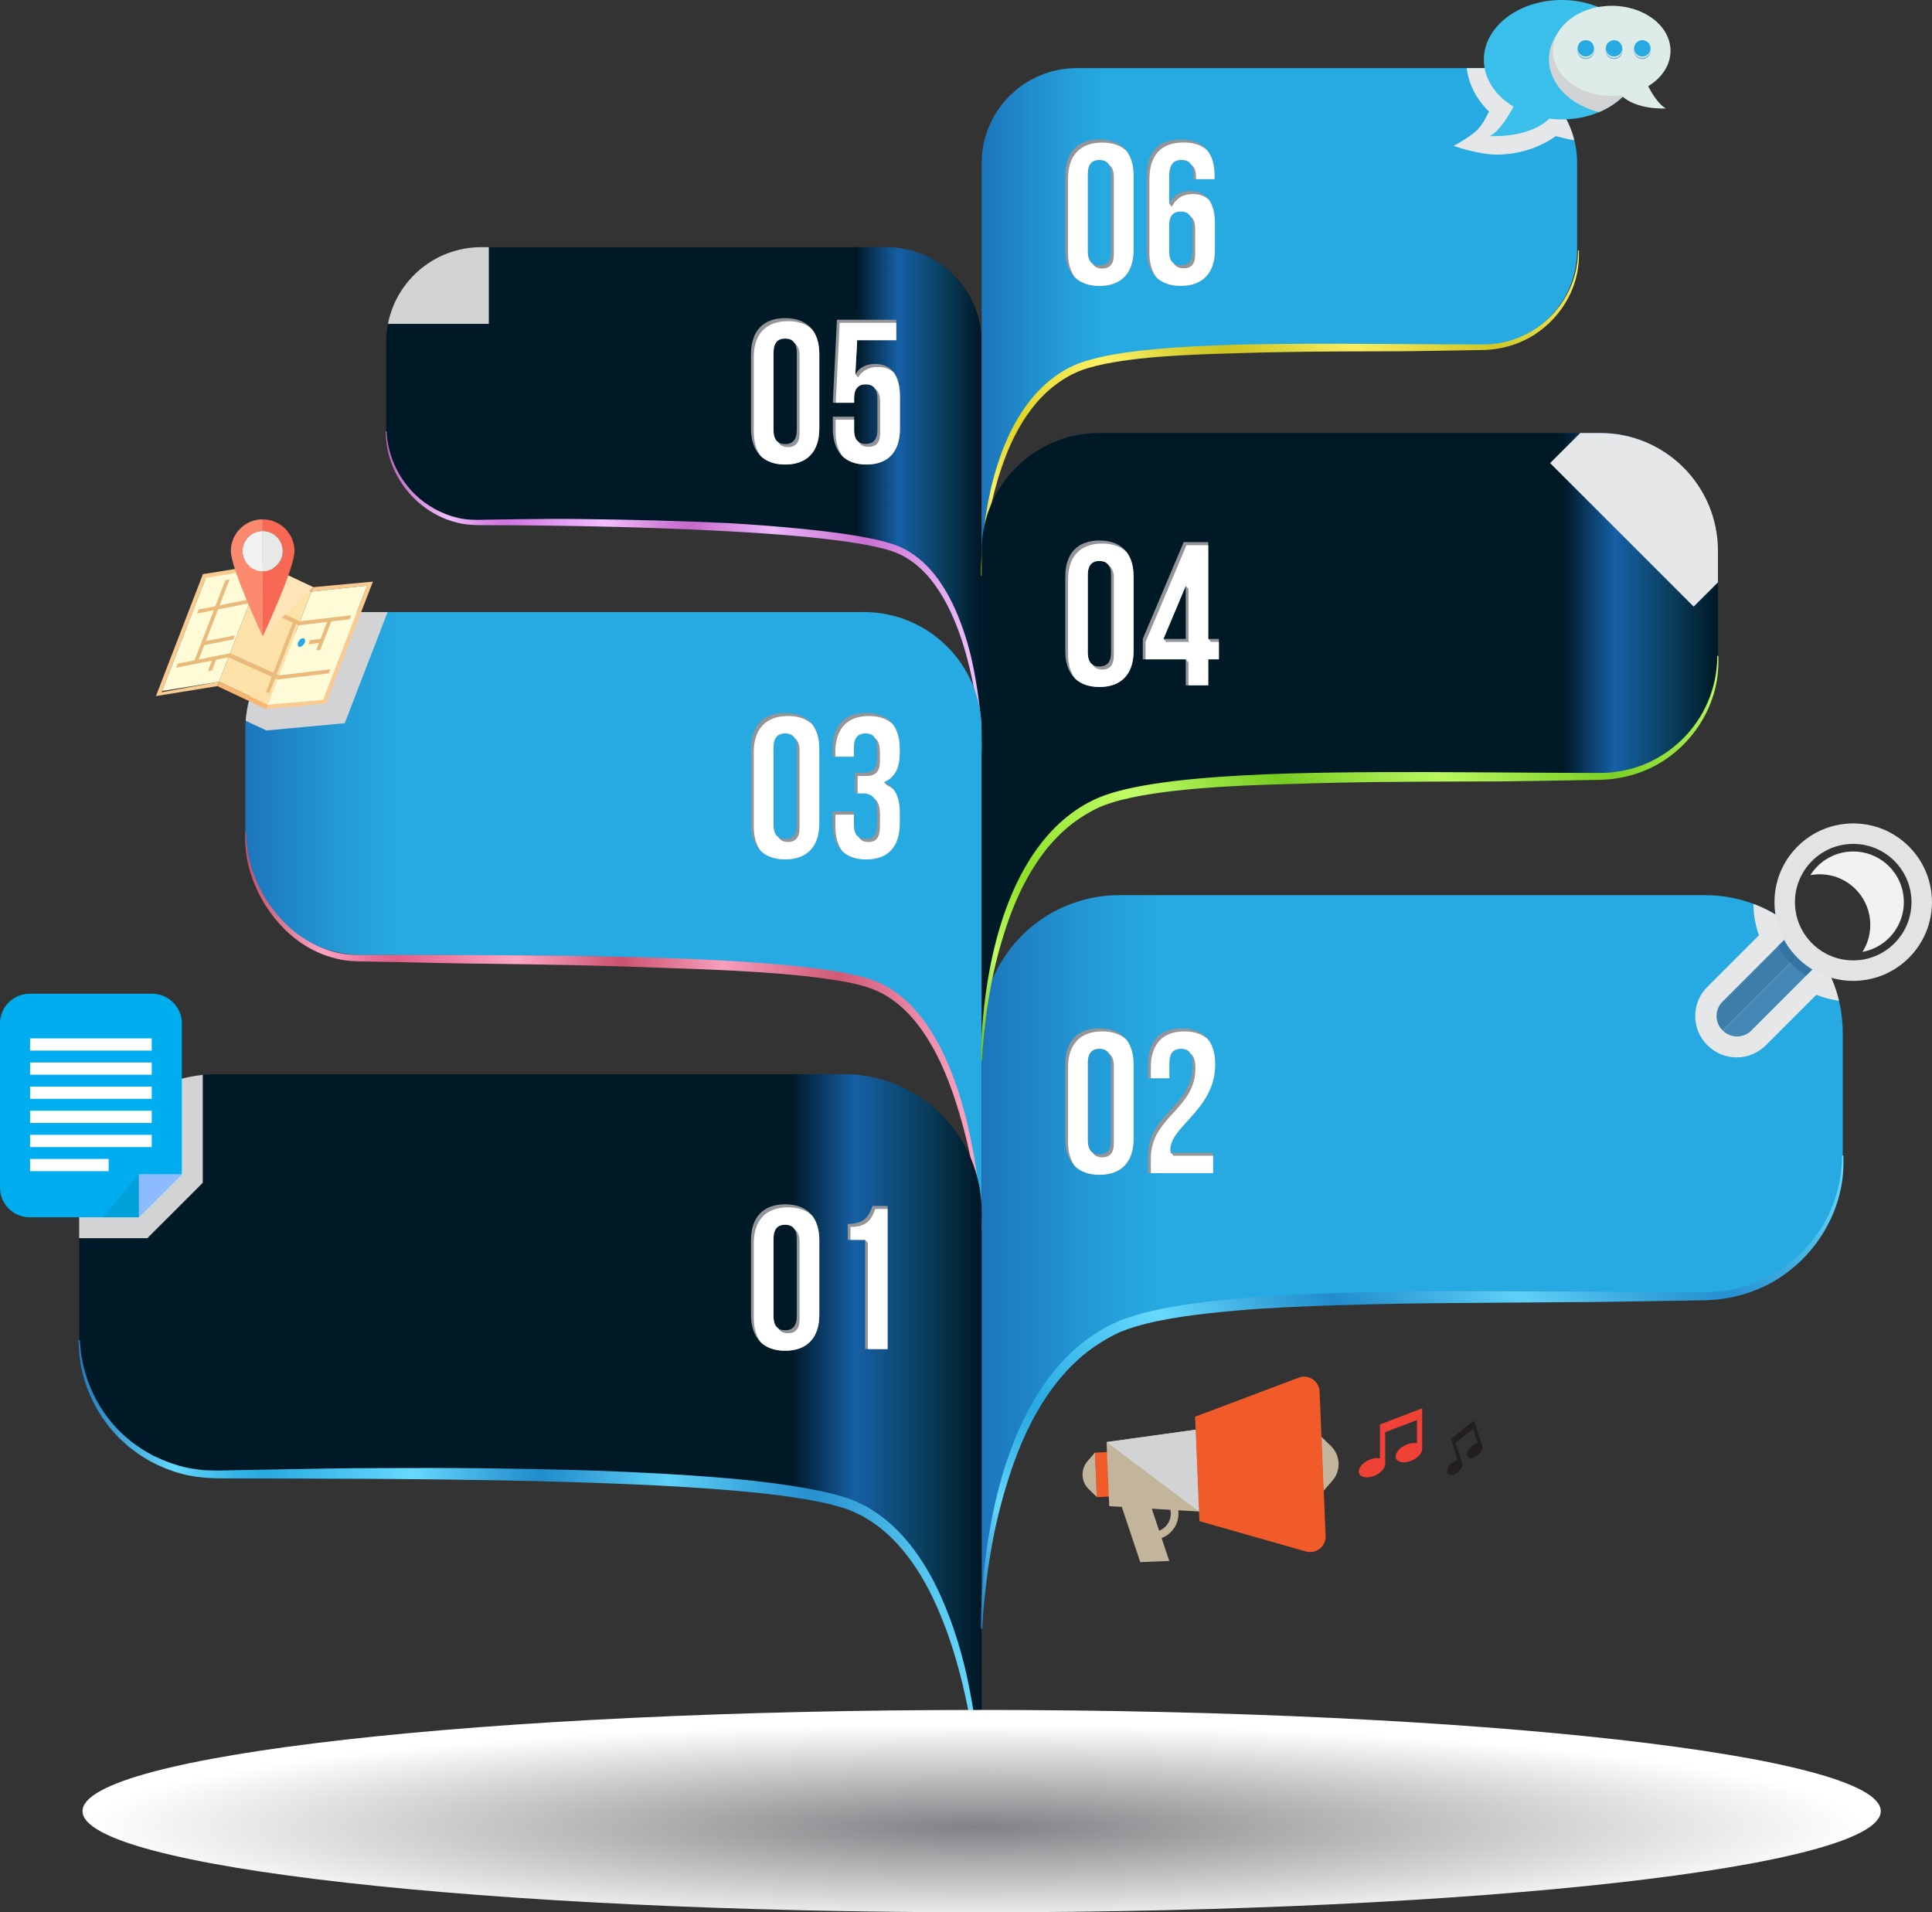 <svg width="976" height="966" viewBox="0 0 976 966" fill="none" xmlns="http://www.w3.org/2000/svg">
<rect x="0" y="0" width="976" height="966" fill="#333333" stroke="none"/>
<path d="M495.898 382.312C495.898 382.312 493.079 293.459 450.414 276.267C422.556 265.048 326.528 265.011 243.16 265.011C216.59 265.011 195.062 243.488 195.062 216.925V172.947C195.062 146.384 216.59 124.861 243.16 124.861H447.8C474.37 124.861 495.898 146.384 495.898 172.947V382.312Z" fill="url(#paint0_linear_59_20)"/>
<path d="M495.805 379.848C495.805 379.848 495.637 373.595 494.311 362.731C493.639 357.299 492.649 350.728 491.099 343.28C489.55 335.832 487.421 327.469 484.21 318.677C480.961 309.923 476.629 300.571 469.833 292.283C466.434 288.176 462.327 284.387 457.491 281.568C452.655 278.675 447.035 277.2 441.34 275.987C429.875 273.597 417.814 272.235 405.565 271.059C393.298 269.901 380.825 269.08 368.334 268.408C343.351 267.008 318.331 266.243 294.88 265.795C283.154 265.571 271.821 265.421 261.066 265.347C255.688 265.328 250.46 265.291 245.4 265.272C240.378 265.328 235.374 265.197 230.799 263.965C221.594 261.707 214.107 256.741 208.748 251.291C203.371 245.803 200.028 239.867 198.049 234.733C196.07 229.6 195.379 225.288 195.099 222.357C194.968 220.883 194.912 219.763 194.912 218.997C194.912 218.232 194.875 217.84 194.875 217.84H195.286C195.286 217.84 195.305 218.232 195.361 218.979C195.398 219.725 195.51 220.845 195.697 222.283C196.089 225.157 197.004 229.357 199.076 234.323C201.167 239.251 204.622 244.925 209.98 250.059C215.32 255.136 222.64 259.597 231.359 261.595C235.766 262.677 240.172 262.696 245.382 262.528C250.442 262.453 255.688 262.379 261.066 262.285C271.839 262.173 283.192 262.005 294.936 262.211C318.425 262.491 343.482 263.088 368.558 264.283C381.087 265.029 393.615 265.981 405.92 267.213C418.243 268.483 430.361 269.939 442.087 272.477C445.018 273.093 447.912 273.877 450.918 274.829L452.953 275.576L453.458 275.763L453.7 275.856L454.055 276.005L455.119 276.472C456.538 277.107 457.883 277.853 459.19 278.637C464.399 281.811 468.694 285.936 472.185 290.341C479.168 299.208 483.369 308.877 486.506 317.856C489.643 326.872 491.51 335.384 492.817 342.944C494.143 350.504 494.908 357.149 495.413 362.618C495.935 368.088 496.066 372.4 496.16 375.349C496.234 378.28 496.216 379.867 496.216 379.867H495.805V379.848Z" fill="url(#paint1_linear_59_20)"/>
<path d="M495.898 627.498C495.898 627.498 492.407 517.626 439.659 496.384C405.21 482.514 286.497 482.458 183.392 482.458C150.549 482.458 123.923 455.84 123.923 423.005V368.629C123.923 335.794 150.549 309.176 183.392 309.176H436.41C469.254 309.176 495.879 335.794 495.879 368.629V627.498H495.898Z" fill="url(#paint2_linear_59_20)"/>
<path d="M495.693 621.096C495.693 621.096 495.543 619.155 495.151 615.533C494.759 611.912 494.031 606.629 493.023 599.909C491.977 593.208 490.502 585.107 488.299 575.941C487.197 571.368 485.89 566.533 484.359 561.493C482.828 556.472 481.129 551.208 479.019 545.869C474.837 535.229 469.272 523.936 460.908 514.267C456.725 509.469 451.796 505.176 446.101 502.096C444.701 501.312 443.207 500.64 441.713 500.005L441.153 499.763L440.873 499.651L440.724 499.595L439.473 499.147C438.651 498.867 437.755 498.512 436.989 498.325C435.421 497.896 433.871 497.429 432.135 497.056C430.454 496.645 428.718 496.291 426.963 495.973C412.959 493.397 397.984 492.091 382.804 491.064C367.606 490.037 352.108 489.496 336.592 488.973C305.579 487.723 274.509 487.163 245.363 486.827C230.799 486.733 216.702 486.285 203.333 486.061C196.649 485.931 190.151 485.8 183.859 485.688C183.075 485.688 182.291 485.651 181.506 485.651L180.255 485.613L179.098 485.557C177.623 485.52 175.811 485.296 174.243 485.091C171.069 484.643 168.007 483.821 165.094 482.851C153.387 478.856 144.686 471.24 138.636 463.699C132.531 456.083 128.909 448.317 126.799 441.747C124.651 435.157 124.091 429.725 123.886 426.067C123.811 424.237 123.774 422.819 123.811 421.867C123.811 420.915 123.83 420.429 123.83 420.429H124.334C124.334 420.429 124.334 420.915 124.371 421.848C124.371 422.781 124.465 424.181 124.614 425.992C124.95 429.595 125.79 434.896 128.068 441.299C130.328 447.664 134.118 455.131 140.242 462.336C146.329 469.485 154.937 476.429 166.009 480.032C168.772 480.909 171.648 481.619 174.635 481.992C177.604 482.384 180.703 482.421 183.84 482.403C190.133 482.403 196.63 482.403 203.315 482.403C216.684 482.421 230.781 482.459 245.363 482.477C274.528 482.608 305.654 482.944 336.742 483.952C352.295 484.512 367.83 485.221 383.122 486.36C398.395 487.499 413.444 488.917 427.803 491.68C434.935 493.117 442.068 494.872 448.211 498.475C454.373 501.984 459.545 506.725 463.839 511.877C472.428 522.256 477.824 533.96 481.876 544.861C485.89 555.837 488.504 566.253 490.427 575.549C492.35 584.845 493.545 593.021 494.386 599.797C496.01 613.331 496.197 621.115 496.197 621.115H495.693V621.096Z" fill="url(#paint3_linear_59_20)"/>
<path d="M495.898 824.432C495.898 824.432 499.968 695.949 561.659 671.104C601.953 654.882 740.776 654.826 861.357 654.826C899.764 654.826 930.908 623.69 930.908 585.293V521.714C930.908 483.317 899.764 452.181 861.357 452.181H565.45C527.042 452.181 495.898 483.317 495.898 521.714V824.451V824.432Z" fill="url(#paint4_linear_59_20)"/>
<g style="mix-blend-mode:multiply">
<path d="M929.004 505.549C923.626 482.944 907.214 464.632 885.76 456.586C885.835 461.944 886.75 467.32 888.561 472.472L862.477 498.549C858.556 502.469 856.39 507.677 856.39 513.24C856.39 518.802 858.556 524.01 862.458 527.893L862.626 528.061C866.547 531.981 871.757 534.146 877.321 534.146C882.885 534.146 888.076 531.981 892.015 528.061L917.558 502.525C921.236 503.981 925.083 504.989 929.022 505.549H929.004Z" fill="#E6E7E8"/>
</g>
<path d="M495.898 291.853C495.898 291.853 498.718 203 541.382 185.808C569.24 174.589 665.268 174.552 748.636 174.552C775.206 174.552 796.734 153.029 796.734 126.467V82.488C796.734 55.925 775.206 34.403 748.636 34.403H543.996C517.426 34.403 495.898 55.925 495.898 82.488V291.853Z" fill="url(#paint5_linear_59_20)"/>
<g style="mix-blend-mode:multiply">
<path d="M748.637 34.403H740.944C741.952 42.597 745.854 50.195 752.221 56.392C750.989 58.352 750 61.563 746.583 65.296C743.166 69.029 734.315 73.696 734.315 73.696C734.315 73.696 746.676 78.101 756.311 78.101C763.891 78.101 775.673 76.141 785.886 68.805C786.857 68.843 793.71 70.877 795.278 70.747C790.031 49.859 771.136 34.403 748.637 34.403Z" fill="#E6E7E8"/>
</g>
<g style="mix-blend-mode:multiply">
<path d="M195.79 309.194H183.411C152.099 309.194 126.462 333.386 124.129 364.093L134.566 369.002L174.168 365.325L195.809 309.176L195.79 309.194Z" fill="#D1D3D4"/>
</g>
<g style="mix-blend-mode:multiply">
<path d="M246.95 163.613V124.843H243.141C219.764 124.843 200.29 141.512 195.958 163.613H246.95Z" fill="#D1D3D4"/>
</g>
<path d="M495.898 914.891C495.898 914.891 491.828 786.408 430.137 761.563C389.843 745.341 230.108 745.285 109.546 745.285C71.139 745.285 39.994 714.149 39.994 675.752V612.173C39.994 573.776 71.139 542.64 109.546 542.64H426.365C464.772 542.64 495.917 573.776 495.917 612.173V914.909L495.898 914.891Z" fill="url(#paint6_linear_59_20)"/>
<path d="M495.581 915.992C495.581 915.992 495.506 913.64 495.188 909.216C494.871 904.792 494.33 898.315 493.321 890.12C492.294 881.925 490.819 871.976 488.485 860.701C486.133 849.445 482.959 836.808 478.104 823.499C475.639 816.853 472.783 810.059 469.31 803.264C465.762 796.525 461.598 789.787 456.464 783.533C451.348 777.299 445.205 771.531 437.923 767.181C437.008 766.659 436.13 766.061 435.178 765.576L432.284 764.232C431.313 763.803 430.361 763.261 429.353 762.925L426.29 761.824C422.164 760.536 417.926 759.453 413.575 758.595C396.211 755.16 377.931 753.461 359.372 752.061C340.812 750.699 321.898 749.84 303.002 749.168C265.192 747.805 227.345 747.32 191.869 747.059C174.131 746.984 156.99 746.909 140.728 746.853C132.605 746.853 124.689 746.835 117.033 746.816C109.397 746.891 101.947 746.704 94.907 745.248C87.924 743.736 81.539 741.141 75.788 738.117C73.024 736.4 70.242 734.888 67.852 732.928C66.639 731.976 65.35 731.173 64.267 730.128C63.166 729.12 62.083 728.131 61 727.16C59.88 726.227 59.002 725.088 58.05 724.08C57.116 723.035 56.145 722.045 55.305 721C54.502 719.917 53.699 718.853 52.915 717.808C52.131 716.763 51.347 715.755 50.749 714.653C48.042 710.435 46.007 706.272 44.494 702.408C43.822 700.448 43.019 698.637 42.552 696.845C42.086 695.053 41.656 693.373 41.264 691.805C40.853 690.237 40.741 688.744 40.498 687.4C40.312 686.037 40.069 684.824 39.976 683.704C39.752 679.261 39.64 676.891 39.64 676.891H40.275C40.275 676.891 40.498 679.224 40.909 683.629C41.059 684.712 41.339 685.925 41.581 687.251C41.88 688.557 42.048 690.032 42.515 691.544C42.982 693.056 43.467 694.699 43.99 696.435C44.513 698.171 45.353 699.925 46.063 701.811C49.293 709.203 54.483 717.827 62.848 725.275C63.913 726.171 64.996 727.104 66.079 728.019C67.143 728.989 68.431 729.717 69.608 730.595C71.96 732.387 74.686 733.749 77.356 735.299C82.939 737.987 89.026 740.376 95.673 741.664C97.316 741.981 98.959 742.112 100.621 742.373C101.48 742.467 102.227 742.653 103.179 742.653C104.094 742.691 105.009 742.709 105.942 742.747C106.857 742.784 107.791 742.803 108.724 742.84H109.415L109.583 742.859C109.471 742.859 109.807 742.859 109.583 742.859H109.938L111.338 742.821C113.224 742.784 115.11 742.747 117.033 742.709C124.689 742.56 132.587 742.411 140.728 742.261C156.99 741.981 174.15 741.608 191.906 741.608C209.663 741.571 228.017 741.459 246.651 741.739C265.304 741.981 284.256 742.336 303.207 742.971C322.159 743.699 341.129 744.669 359.801 746.107C369.137 746.835 378.398 747.675 387.566 748.851C396.715 750.008 405.77 751.352 414.677 753.256C416.899 753.685 419.121 754.283 421.342 754.824C423.527 755.384 425.954 756.131 428.102 756.821L431.164 757.941L431.537 758.091L431.724 758.165C432.116 758.315 431.948 758.259 432.079 758.315L432.881 758.688L434.469 759.435L437.605 760.984C438.632 761.525 439.585 762.197 440.555 762.795C448.379 767.667 454.783 773.957 460.049 780.621C465.314 787.304 469.478 794.379 472.988 801.397C476.424 808.453 479.206 815.472 481.577 822.285C483.93 829.099 485.797 835.725 487.365 842.072C488.859 848.437 490.073 854.504 491.081 860.216C493.079 871.659 494.218 881.701 494.983 889.971C495.767 898.24 495.954 904.773 496.103 909.216C496.215 913.659 496.197 916.029 496.197 916.029H495.562L495.581 915.992Z" fill="url(#paint7_linear_59_20)"/>
<g style="mix-blend-mode:multiply">
<path d="M39.976 612.155V625.483H74.425L102.432 597.483V542.976C67.348 546.523 39.976 576.147 39.976 612.155Z" fill="#D1D3D4"/>
</g>
<path d="M396.64 608.347C385.474 608.347 379.387 614.955 379.387 626.528V664.141C379.387 675.715 385.493 682.323 396.64 682.323C407.787 682.323 413.892 675.715 413.892 664.141V626.528C413.892 614.955 407.787 608.347 396.64 608.347ZM402.522 664.851C402.522 670.021 400.244 671.981 396.64 671.981C393.036 671.981 390.758 670.021 390.758 664.851V625.8C390.758 620.629 393.036 618.669 396.64 618.669C400.244 618.669 402.522 620.629 402.522 625.8V664.851Z" fill="#939598"/>
<path d="M440.761 609.168C439.006 614.021 437.045 618.259 428.251 618.259V626.323H437.027V681.483H448.398V609.168H440.742H440.761Z" fill="#939598"/>
<path d="M495.581 290.789C495.581 290.789 495.394 284.443 496.384 273.411C496.888 267.904 497.709 261.221 499.147 253.643C500.622 246.064 502.695 237.589 505.999 228.667C509.323 219.781 513.897 210.392 520.75 201.861C527.565 193.424 536.938 185.827 548.458 182.373C559.885 178.92 572.134 177.464 584.513 176.288C596.93 175.187 609.571 174.589 622.211 174.197C647.511 173.507 672.811 173.6 696.524 173.731C708.38 173.805 719.845 173.861 730.712 173.936C736.145 173.955 741.429 173.973 746.545 173.992C749.103 173.992 751.605 173.992 754.051 173.768C756.497 173.507 758.868 173.096 761.146 172.517C770.333 170.203 777.857 165.349 783.253 159.955C788.668 154.504 792.066 148.568 794.027 143.453C796.006 138.301 796.678 133.989 796.958 131.059C797.089 129.584 797.145 128.464 797.145 127.699C797.164 126.933 797.182 126.541 797.182 126.541H797.612C797.612 126.541 797.612 126.933 797.631 127.699C797.668 128.464 797.649 129.621 797.593 131.115C797.425 134.083 796.977 138.525 795.11 143.864C793.28 149.184 789.994 155.419 784.56 161.243C781.834 164.136 778.567 166.917 774.758 169.325C770.949 171.733 766.561 173.656 761.781 175C759.372 175.635 756.889 176.139 754.312 176.456C753.005 176.587 751.624 176.736 750.41 176.755L749.458 176.792H748.45L746.545 176.848C741.429 176.941 736.145 177.035 730.693 177.128C719.826 177.296 708.362 177.52 696.505 177.464C672.811 177.52 647.53 177.613 622.342 178.509C609.739 178.827 597.173 179.312 584.868 180.301C578.725 180.787 572.657 181.459 566.719 182.336C560.8 183.213 554.994 184.333 549.579 185.957C538.955 189.093 529.955 195.963 523.252 203.877C516.53 211.885 511.862 220.92 508.408 229.563C505.01 238.243 502.676 246.549 500.958 253.979C499.259 261.427 498.232 268.053 497.541 273.504C496.888 278.973 496.44 283.285 496.253 286.253C496.047 289.203 496.01 290.789 496.01 290.789H495.581Z" fill="url(#paint8_linear_59_20)"/>
<path d="M495.898 537.04C495.898 537.04 499.39 427.168 552.137 405.925C586.586 392.056 705.3 392 808.404 392C841.247 392 867.873 365.381 867.873 332.547V278.171C867.873 245.336 841.247 218.717 808.404 218.717H555.386C522.542 218.717 495.917 245.336 495.917 278.171V537.04H495.898Z" fill="url(#paint9_linear_59_20)"/>
<path d="M495.581 535.808C495.581 535.808 495.543 533.848 495.618 530.171C495.711 526.493 495.935 521.117 496.552 514.304C497.168 507.491 498.157 499.221 499.931 489.832C501.724 480.461 504.244 469.952 508.277 458.901C512.329 447.888 517.875 436.24 526.239 425.6C534.53 415.053 546.013 405.533 560.184 401.035C567.205 398.776 574.561 397.301 582.011 396.107C589.48 394.912 597.079 394.035 604.753 393.344C620.101 391.944 635.748 391.197 651.395 390.712C682.688 389.835 713.982 389.965 743.315 390.115C757.991 390.208 772.163 390.283 785.606 390.376C792.328 390.395 798.863 390.432 805.193 390.451C808.348 390.469 811.466 390.451 814.472 390.133C817.497 389.816 820.429 389.256 823.248 388.547C834.582 385.635 843.843 379.531 850.49 372.811C857.156 366.035 861.282 358.661 863.672 352.296C866.081 345.912 866.902 340.573 867.238 336.952C867.406 335.141 867.481 333.741 867.481 332.789C867.5 331.856 867.518 331.352 867.518 331.352H868.06C868.06 331.352 868.06 331.837 868.078 332.789C868.116 333.741 868.097 335.16 868.022 337.008C867.817 340.685 867.294 346.173 865.016 352.8C862.794 359.389 858.799 367.136 852.114 374.397C848.791 378.019 844.758 381.472 840.071 384.496C835.385 387.52 829.97 389.928 824.051 391.627C821.082 392.429 818.001 393.064 814.827 393.475C813.221 393.624 811.485 393.829 809.991 393.867L808.815 393.923L807.564 393.96C806.78 393.96 805.995 393.997 805.193 393.997C798.863 394.109 792.328 394.221 785.587 394.333C772.144 394.539 757.954 394.819 743.296 394.763C713.982 394.837 682.707 394.949 651.544 396.051C635.972 396.443 620.4 397.04 605.201 398.328C597.602 398.963 590.096 399.784 582.758 400.885C575.439 402.005 568.269 403.405 561.603 405.477C559.942 406 558.299 406.579 556.786 407.195L555.684 407.643L554.471 408.203C553.761 408.501 552.977 408.949 552.23 409.323C549.243 410.909 546.386 412.683 543.66 414.605C538.227 418.469 533.484 423.117 529.376 428.083C521.161 438.088 515.466 449.307 511.283 460.021C509.174 465.397 507.493 470.68 505.981 475.739C504.468 480.797 503.217 485.669 502.19 490.28C500.118 499.501 498.848 507.696 498.008 514.453C497.205 521.229 496.664 526.568 496.421 530.208C496.16 533.867 496.122 535.808 496.122 535.808H495.581Z" fill="url(#paint10_linear_59_20)"/>
<path style="mix-blend-mode:multiply" d="M495.898 966C746.759 966 950.121 943.118 950.121 914.891C950.121 886.664 746.759 863.781 495.898 863.781C245.038 863.781 41.675 886.664 41.675 914.891C41.675 943.118 245.038 966 495.898 966Z" fill="url(#paint11_radial_59_20)"/>
<path d="M396.64 360.136C385.474 360.136 379.387 366.744 379.387 378.317V415.93C379.387 427.504 385.493 434.112 396.64 434.112C407.787 434.112 413.892 427.504 413.892 415.93V378.317C413.892 366.744 407.787 360.136 396.64 360.136ZM402.522 416.64C402.522 421.81 400.244 423.77 396.64 423.77C393.036 423.77 390.758 421.81 390.758 416.64V377.589C390.758 372.418 393.036 370.458 396.64 370.458C400.244 370.458 402.522 372.418 402.522 377.589V416.64Z" fill="#939598"/>
<path d="M454.503 380.184V378.317C454.503 366.744 448.715 360.136 437.549 360.136C426.384 360.136 420.596 366.744 420.596 378.317V382.237H431.35V377.589C431.35 372.418 433.628 370.458 437.232 370.458C440.836 370.458 443.114 372.213 443.114 378.728V382.76C443.114 388.546 440.537 390.413 436.298 390.413H431.855V400.736H435.682C440.854 400.736 443.114 403.218 443.114 409.938V415.613C443.114 422.016 440.836 423.77 437.232 423.77C433.628 423.77 431.35 421.81 431.35 416.64V409.92H420.596V415.912C420.596 427.485 426.384 434.093 437.549 434.093C448.715 434.093 454.503 427.485 454.503 415.912V410.237C454.503 402.901 452.225 397.525 446.549 395.042C452.02 392.765 454.503 387.912 454.503 380.165V380.184Z" fill="#939598"/>
<path d="M396.64 160.701C385.474 160.701 379.387 167.309 379.387 178.883V216.496C379.387 228.069 385.493 234.677 396.64 234.677C407.787 234.677 413.892 228.069 413.892 216.496V178.883C413.892 167.309 407.787 160.701 396.64 160.701ZM402.522 217.205C402.522 222.376 400.244 224.336 396.64 224.336C393.036 224.336 390.758 222.376 390.758 217.205V178.155C390.758 172.984 393.036 171.024 396.64 171.024C400.244 171.024 402.522 172.984 402.522 178.155V217.205Z" fill="#939598"/>
<path d="M442.012 183.829C437.456 183.829 434.151 185.696 432.097 189.093L433.031 171.845H452.767V161.523H422.799L420.726 203.467H431.481V201.301C431.481 196.131 433.759 194.171 437.363 194.171C440.966 194.171 443.244 196.131 443.244 201.301V217.205C443.244 222.376 440.966 224.224 437.363 224.224C433.759 224.224 431.481 222.357 431.481 217.205V210.485H420.726V216.477C420.726 228.051 426.515 234.659 437.68 234.659C448.846 234.659 454.634 228.051 454.634 216.477V200.368C454.634 189.728 450.395 183.829 442.031 183.829H442.012Z" fill="#939598"/>
<path d="M555.404 519.475C544.239 519.475 538.152 526.083 538.152 537.656V575.269C538.152 586.843 544.239 593.451 555.404 593.451C566.57 593.451 572.657 586.843 572.657 575.269V537.656C572.657 526.083 566.57 519.475 555.404 519.475ZM561.286 575.979C561.286 581.149 559.008 583.109 555.404 583.109C551.801 583.109 549.523 581.149 549.523 575.979V536.928C549.523 531.757 551.801 529.797 555.404 529.797C559.008 529.797 561.286 531.757 561.286 536.928V575.979Z" fill="#939598"/>
<path d="M613.884 537.656C613.884 526.083 608.096 519.475 596.93 519.475C585.764 519.475 579.976 526.083 579.976 537.656V544.675H590.731V536.928C590.731 531.757 593.009 529.797 596.613 529.797C600.216 529.797 602.494 531.552 602.494 538.067C602.494 558.936 579.976 562.445 579.976 583.725V592.611H612.838V582.288H591.347C589.181 569.576 613.865 561.419 613.865 537.656H613.884Z" fill="#939598"/>
<path d="M555.404 273.037C544.239 273.037 538.152 279.645 538.152 291.218V328.832C538.152 340.405 544.239 347.013 555.404 347.013C566.57 347.013 572.657 340.405 572.657 328.832V291.218C572.657 279.645 566.57 273.037 555.404 273.037ZM561.286 329.541C561.286 334.712 559.008 336.672 555.404 336.672C551.801 336.672 549.523 334.712 549.523 329.541V290.49C549.523 285.32 551.801 283.36 555.404 283.36C559.008 283.36 561.286 285.32 561.286 290.49V329.541Z" fill="#939598"/>
<path d="M610.373 322.728V273.858H597.976L577.306 322.728V333.05H599.003V346.173H610.373V333.05H615.751V322.728H610.373ZM599.003 322.728H587.744L599.003 295.978V322.728Z" fill="#939598"/>
<path d="M555.404 70.467C544.239 70.467 538.152 77.075 538.152 88.648V126.243C538.152 137.816 544.239 144.424 555.404 144.424C566.57 144.424 572.657 137.816 572.657 126.243V88.648C572.657 77.075 566.57 70.467 555.404 70.467ZM561.286 126.971C561.286 132.141 559.008 134.101 555.404 134.101C551.801 134.101 549.523 132.141 549.523 126.971V87.92C549.523 82.749 551.801 80.789 555.404 80.789C559.008 80.789 561.286 82.749 561.286 87.92V126.971Z" fill="#939598"/>
<path d="M601.168 96.507C596.108 96.507 592.598 98.784 590.619 102.909V89.693C590.619 82.768 592.897 80.808 596.93 80.808C600.552 80.808 602.812 82.768 602.812 87.939V90.515H613.566V88.648C613.566 77.075 607.778 70.467 596.613 70.467C584.831 70.467 579.248 77.075 579.248 89.264V126.243C579.248 137.816 585.354 144.424 596.501 144.424C607.647 144.424 613.753 137.816 613.753 126.243V113.027C613.753 102.387 609.515 96.507 601.15 96.507H601.168ZM602.401 126.989C602.401 132.16 600.123 134.008 596.501 134.008C592.878 134.008 590.619 132.141 590.619 126.989V113.979C590.619 108.808 592.897 106.848 596.501 106.848C600.104 106.848 602.401 108.808 602.401 113.979V126.989Z" fill="#939598"/>
<path d="M429.651 619.808V626.323H437.027L438.427 627.872V681.501H448.398V610.717H442.143C440.388 615.571 438.427 619.808 429.633 619.808H429.651Z" fill="white"/>
<path d="M398.04 609.877C386.875 609.877 380.788 616.485 380.788 628.059V665.672C380.788 670.843 382.02 675.024 384.354 678.067C387.248 680.829 391.375 682.323 396.64 682.323C407.806 682.323 413.893 675.715 413.893 664.141V626.528C413.893 621.357 412.66 617.176 410.326 614.133C407.432 611.371 403.306 609.877 398.04 609.877ZM403.922 666.381C403.922 671.552 401.644 673.512 398.04 673.512C395.856 673.512 394.157 672.784 393.167 671.067C391.636 670.04 390.758 668.061 390.758 664.851V625.8C390.758 620.629 393.036 618.669 396.64 618.669C398.825 618.669 400.524 619.397 401.513 621.115C403.044 622.141 403.922 624.12 403.922 627.331V666.381Z" fill="white"/>
<path d="M438.968 361.686C427.803 361.686 422.015 368.294 422.015 379.867V382.256H431.369V377.608C431.369 372.438 433.647 370.478 437.251 370.478C439.361 370.478 441.004 371.075 442.012 372.867C443.618 373.931 444.533 376.152 444.533 380.296V384.328C444.533 390.115 441.956 391.982 437.717 391.982H433.274V400.774H435.701C438.595 400.774 440.555 401.595 441.75 403.48C443.655 404.806 444.551 407.344 444.551 411.507V417.182C444.551 423.584 442.273 425.339 438.67 425.339C436.485 425.339 434.786 424.611 433.796 422.894C432.265 421.867 431.388 419.888 431.388 416.678V411.507H422.033V417.499C422.033 422.782 423.247 427 425.618 430.062C428.438 432.712 432.433 434.15 437.587 434.15C448.752 434.15 454.541 427.542 454.541 415.968V410.294C454.541 405.608 453.607 401.726 451.441 398.888C450.47 397.992 449.331 397.227 447.987 396.648L446.586 395.099C452.057 392.822 454.541 387.968 454.541 380.222V378.355C454.541 373.072 453.327 368.854 450.956 365.792C448.136 363.142 444.14 361.704 438.987 361.704L438.968 361.686Z" fill="white"/>
<path d="M398.04 361.686C386.875 361.686 380.788 368.294 380.788 379.867V417.48C380.788 422.651 382.02 426.832 384.354 429.875C387.248 432.638 391.375 434.131 396.64 434.131C407.806 434.131 413.893 427.523 413.893 415.95V378.336C413.893 373.166 412.66 368.984 410.326 365.942C407.432 363.179 403.306 361.686 398.04 361.686ZM403.922 418.19C403.922 423.36 401.644 425.32 398.04 425.32C395.856 425.32 394.157 424.592 393.167 422.875C391.636 421.848 390.758 419.87 390.758 416.659V377.608C390.758 372.438 393.036 370.478 396.64 370.478C398.825 370.478 400.524 371.206 401.513 372.923C403.044 373.95 403.922 375.928 403.922 379.139V418.19Z" fill="white"/>
<path d="M443.412 185.379C438.856 185.379 435.552 187.245 433.498 190.643L432.097 189.093L433.031 171.845H452.767V163.053H424.199L422.201 203.448H431.481V201.283C431.481 196.112 433.759 194.152 437.363 194.152C439.547 194.152 441.246 194.88 442.236 196.597C443.767 197.624 444.645 199.603 444.645 202.813V218.717C444.645 223.888 442.367 225.736 438.763 225.736C436.522 225.736 434.823 225.027 433.834 223.272C432.34 222.264 431.481 220.341 431.481 217.187V212.016H422.127V218.008C422.127 223.291 423.34 227.509 425.712 230.571C428.531 233.221 432.527 234.659 437.68 234.659C448.846 234.659 454.634 228.051 454.634 216.477V200.368C454.634 195.104 453.588 190.997 451.534 188.197C449.518 186.349 446.811 185.379 443.431 185.379H443.412Z" fill="white"/>
<path d="M398.04 162.232C386.875 162.232 380.788 168.84 380.788 180.413V218.008C380.788 223.179 382.02 227.36 384.354 230.403C387.248 233.165 391.375 234.659 396.64 234.659C407.806 234.659 413.893 228.051 413.893 216.477V178.864C413.893 173.693 412.66 169.512 410.326 166.469C407.432 163.707 403.306 162.213 398.04 162.213V162.232ZM403.922 218.736C403.922 223.907 401.644 225.867 398.04 225.867C395.856 225.867 394.157 225.139 393.167 223.421C391.636 222.395 390.758 220.416 390.758 217.205V178.155C390.758 172.984 393.036 171.024 396.64 171.024C398.825 171.024 400.524 171.752 401.513 173.469C403.044 174.496 403.922 176.475 403.922 179.685V218.736Z" fill="white"/>
<path d="M556.805 521.005C545.639 521.005 539.552 527.613 539.552 539.187V576.8C539.552 581.971 540.785 586.152 543.119 589.195C546.013 591.957 550.139 593.451 555.404 593.451C566.57 593.451 572.657 586.843 572.657 575.269V537.656C572.657 532.485 571.425 528.304 569.091 525.261C566.197 522.499 562.07 521.005 556.805 521.005ZM562.686 577.509C562.686 582.68 560.408 584.64 556.805 584.64C554.62 584.64 552.921 583.912 551.932 582.195C550.4 581.168 549.523 579.189 549.523 575.979V536.928C549.523 531.757 551.801 529.797 555.404 529.797C557.589 529.797 559.288 530.525 560.278 532.243C561.809 533.269 562.686 535.248 562.686 538.459V577.509Z" fill="white"/>
<path d="M591.366 582.288C589.2 569.576 613.884 561.419 613.884 537.656C613.884 532.373 612.67 528.155 610.299 525.093C607.479 522.443 603.484 521.005 598.33 521.005C587.165 521.005 581.376 527.613 581.376 539.187V544.675H590.731V536.928C590.731 531.757 593.009 529.797 596.612 529.797C598.722 529.797 600.365 530.395 601.374 532.187C602.979 533.251 603.894 535.472 603.894 539.616C603.894 560.485 581.376 563.995 581.376 585.275V592.611H612.838V583.819H592.747C592.654 583.296 591.347 582.269 591.347 582.269L591.366 582.288Z" fill="white"/>
<path d="M615.751 324.278H611.774L610.373 322.728V275.408H599.376L578.707 324.278V333.07H599.003L600.403 334.619V346.192H610.373V333.07H615.751V324.278ZM600.422 324.278H589.163L587.762 322.728L599.021 295.979L600.422 297.528V324.278Z" fill="white"/>
<path d="M556.805 274.587C545.639 274.587 539.552 281.195 539.552 292.768V330.382C539.552 335.552 540.785 339.734 543.119 342.776C546.013 345.539 550.139 347.032 555.404 347.032C566.57 347.032 572.657 340.424 572.657 328.851V291.238C572.657 286.067 571.425 281.886 569.091 278.843C566.197 276.08 562.07 274.587 556.805 274.587ZM562.686 331.091C562.686 336.262 560.408 338.222 556.805 338.222C554.62 338.222 552.921 337.494 551.932 335.776C550.4 334.75 549.523 332.771 549.523 329.56V290.51C549.523 285.339 551.801 283.379 555.404 283.379C557.589 283.379 559.288 284.107 560.278 285.824C561.809 286.851 562.686 288.83 562.686 292.04V331.091Z" fill="white"/>
<path d="M602.569 98.037C597.509 98.037 593.998 100.315 592.019 104.44L590.619 102.891V89.675C590.619 82.749 592.897 80.789 596.93 80.789C599.114 80.789 600.814 81.517 601.803 83.235C603.334 84.261 604.212 86.24 604.212 89.451V90.496H613.566V88.629C613.566 83.347 612.353 79.128 609.981 76.067C607.162 73.416 603.166 71.979 598.013 71.979C586.231 71.979 580.648 78.587 580.648 90.776V127.755C580.648 132.925 581.881 137.107 584.215 140.149C587.109 142.912 591.235 144.405 596.5 144.405C607.666 144.405 613.753 137.797 613.753 126.224V113.008C613.753 107.744 612.707 103.637 610.653 100.837C608.637 98.989 605.93 98.019 602.55 98.019L602.569 98.037ZM603.801 128.52C603.801 133.691 601.523 135.539 597.901 135.539C595.679 135.539 593.961 134.829 592.972 133.075C591.478 132.067 590.619 130.144 590.619 126.989V113.979C590.619 108.808 592.897 106.848 596.5 106.848C598.685 106.848 600.384 107.576 601.374 109.293C602.905 110.32 603.782 112.299 603.782 115.509V128.52H603.801Z" fill="white"/>
<path d="M556.805 72.016C545.639 72.016 539.552 78.624 539.552 90.197V127.792C539.552 132.963 540.785 137.144 543.119 140.187C546.013 142.949 550.139 144.443 555.404 144.443C566.57 144.443 572.657 137.835 572.657 126.261V88.667C572.657 83.496 571.425 79.315 569.091 76.272C566.197 73.509 562.07 72.016 556.805 72.016ZM562.686 128.52C562.686 133.691 560.408 135.651 556.805 135.651C554.62 135.651 552.921 134.923 551.932 133.205C550.4 132.179 549.523 130.2 549.523 126.989V87.939C549.523 82.768 551.801 80.808 555.404 80.808C557.589 80.808 559.288 81.536 560.278 83.253C561.809 84.28 562.686 86.259 562.686 89.469V128.52Z" fill="white"/>
<path d="M81.688 349.646L103.702 292.507L132.699 287.243L133.558 285.003L102.507 290.043L78.775 351.624L109.826 346.603L110.685 344.363L81.688 349.646Z" fill="#F9CB91"/>
<path d="M157.327 298.854L158.186 296.614L133.558 285.003L132.699 287.243L157.327 298.854Z" fill="#F7B671"/>
<path d="M188.377 293.813L158.186 296.613L157.327 298.853L185.465 295.811L163.451 352.931L135.313 355.973L134.454 358.213L164.646 355.413L188.377 293.813Z" fill="#F9CB91"/>
<path d="M110.685 344.363L109.826 346.603L134.454 358.213L135.313 355.973L110.685 344.363Z" fill="#F7B671"/>
<path d="M110.685 344.363L135.313 355.974L157.327 298.854L132.699 287.243L110.685 344.363Z" fill="#FCE1A8"/>
<path d="M163.208 353.547L185.465 295.811L157.327 298.854L135.313 355.974L163.208 353.547Z" fill="#FFFBD7"/>
<path d="M103.926 291.928L81.912 349.049L110.685 344.363L132.699 287.243L103.926 291.928Z" fill="#FFFBD7"/>
<path d="M100.416 333.125L103.198 325.901L117.911 322.989L118.695 320.955L103.982 323.867L110.144 307.851L125.958 304.715L126.743 302.661L110.946 305.797L116.006 292.675L113.859 293.085L108.799 306.227L100.285 307.907L99.501 309.941L108.015 308.261L98.287 333.536L89.754 335.235L88.97 337.269L97.484 335.589L99.613 335.179L107.044 333.704L104.99 339.005L107.137 338.595L109.173 333.275L115.428 332.043L116.212 329.989L100.416 333.125Z" fill="#EABA7C"/>
<path d="M151.557 313.843L150.754 315.896L165.262 314.179L161.957 322.728L156.617 323.363L155.833 325.416L161.173 324.782L159.735 328.515L161.789 328.272L167.335 313.936L176.67 312.816L177.455 310.782L151.557 313.843Z" fill="#EABA7C"/>
<path d="M140.224 343.224L166.14 340.144L166.924 338.091L141.026 341.171L140.224 343.224Z" fill="#EABA7C"/>
<path d="M150.754 315.896L151.557 313.843L132.792 305.387L135.91 297.323L134.23 296.558L131.131 304.64L126.743 302.662L125.958 304.715L147.842 314.571L138.095 339.846L116.212 329.99L115.428 332.043L137.311 341.899L134.398 349.459L136.078 350.206L138.973 342.664L140.224 343.224L141.026 341.171L139.775 340.611L149.503 315.336L150.754 315.896Z" fill="#EABA7C"/>
<path d="M154.096 324.091C153.872 325.267 152.864 326.443 151.837 326.704C150.829 326.984 150.194 326.256 150.418 325.08C150.642 323.904 151.65 322.728 152.677 322.467C153.686 322.187 154.321 322.915 154.096 324.091Z" fill="#27AAE1"/>
<g style="mix-blend-mode:multiply">
<path d="M132.699 321.515L158.186 296.613L145.433 290.603L132.699 321.515Z" fill="#FFE5B8"/>
</g>
<path d="M122.542 278.413C122.542 272.813 127.079 268.259 132.699 268.259V262.323C123.811 262.323 116.623 269.528 116.623 278.395C116.623 287.261 132.699 321.477 132.699 321.477V288.531C127.097 288.531 122.542 283.995 122.542 278.395V278.413Z" fill="#FB8A6E"/>
<path d="M132.699 262.341V268.277C138.3 268.277 142.838 272.813 142.838 278.432C142.838 284.051 138.3 288.568 132.699 288.568V321.515C132.699 321.515 148.775 287.299 148.775 278.432C148.775 269.565 141.568 262.36 132.699 262.36V262.341Z" fill="#F76954"/>
<path d="M142.838 278.413C142.838 272.813 138.3 268.259 132.699 268.259V288.549C138.3 288.549 142.838 284.013 142.838 278.413Z" fill="#E7E8E8"/>
<path d="M122.542 278.413C122.542 284.013 127.079 288.549 132.699 288.549V268.259C127.097 268.259 122.542 272.795 122.542 278.413Z" fill="#F2F2F2"/>
<path d="M916.382 488.899L884.696 520.595C880.719 524.571 874.277 524.571 870.3 520.595L909.193 481.712L916.4 488.917L916.382 488.899Z" fill="#4287B5"/>
<path d="M909.174 481.693L870.282 520.576L870.132 520.426C866.155 516.45 866.155 510.01 870.132 506.034L901.818 474.338L909.156 481.674L909.174 481.693Z" fill="#3D7EA9"/>
<path d="M912.479 492.8C909.828 491.176 907.307 489.234 905.011 486.92C902.285 484.194 900.025 481.152 898.252 477.922L901.837 474.338L916.382 488.88L912.479 492.781V492.8Z" fill="#3474A3"/>
<path d="M908.073 483.84C923.608 499.371 948.795 499.371 964.33 483.84C979.865 468.309 979.865 443.128 964.33 427.597C948.795 412.067 923.608 412.067 908.073 427.597C892.538 443.128 892.538 468.309 908.073 483.84ZM915.392 434.915C926.894 423.416 945.509 423.416 957.011 434.915C968.513 446.413 968.513 465.024 957.011 476.523C945.509 488.021 926.894 488.021 915.392 476.523C903.89 465.024 903.89 446.413 915.392 434.915Z" fill="#E1E3E4"/>
<g style="mix-blend-mode:multiply">
<path d="M937.369 449.139C931.17 442.941 922.581 440.589 914.552 442.083C915.541 440.496 916.736 439.003 918.099 437.621C928.089 427.635 944.296 427.635 954.285 437.621C964.274 447.608 964.274 463.811 954.285 473.797C950.495 477.587 945.808 479.939 940.897 480.853C947.134 470.96 945.957 457.744 937.35 449.12L937.369 449.139Z" fill="#F1F2F2"/>
</g>
<path d="M788.911 0C767.196 0 749.589 13.515 749.589 30.165C749.589 39.779 755.433 48.328 764.563 53.853C762.155 58.464 757.561 66.155 752.669 68.731C752.669 68.731 772.368 70.037 782.6 59.939C784.654 60.2 786.764 60.331 788.93 60.331C810.645 60.331 828.252 46.816 828.252 30.165C828.252 13.515 810.626 0 788.911 0Z" fill="#3ABEEA"/>
<g style="mix-blend-mode:multiply">
<path d="M828.233 30.165C828.233 18.555 819.7 8.493 807.172 3.453C792.813 7.224 782.469 17.677 782.469 29.979C782.469 42.28 793.093 53.013 807.769 56.653C819.962 51.52 828.215 41.589 828.215 30.184L828.233 30.165Z" fill="#D1D3D4"/>
</g>
<path d="M814.23 2.931C830.623 2.931 843.899 13.123 843.899 25.685C843.899 32.928 839.492 39.387 832.603 43.549C834.432 47.021 837.887 52.827 841.565 54.768C841.565 54.768 826.702 55.757 818.991 48.141C817.441 48.328 815.835 48.44 814.211 48.44C797.817 48.44 784.542 38.248 784.542 25.685C784.542 13.123 797.817 2.931 814.211 2.931H814.23Z" fill="#DEECE9"/>
<path d="M801.103 29.829C803.455 29.829 805.361 27.924 805.361 25.573C805.361 23.223 803.455 21.317 801.103 21.317C798.752 21.317 796.846 23.223 796.846 25.573C796.846 27.924 798.752 29.829 801.103 29.829Z" fill="#79AFD7"/>
<path d="M801.103 29.176C803.403 29.176 805.267 27.312 805.267 25.014C805.267 22.715 803.403 20.851 801.103 20.851C798.804 20.851 796.94 22.715 796.94 25.014C796.94 27.312 798.804 29.176 801.103 29.176Z" fill="white"/>
<path d="M801.103 28.616C803.403 28.616 805.267 26.752 805.267 24.453C805.267 22.154 803.403 20.291 801.103 20.291C798.804 20.291 796.94 22.154 796.94 24.453C796.94 26.752 798.804 28.616 801.103 28.616Z" fill="#27AAE1"/>
<path d="M815.369 29.829C817.72 29.829 819.626 27.924 819.626 25.573C819.626 23.223 817.72 21.317 815.369 21.317C813.017 21.317 811.111 23.223 811.111 25.573C811.111 27.924 813.017 29.829 815.369 29.829Z" fill="#79AFD7"/>
<path d="M819.532 25.014C819.532 27.309 817.665 29.176 815.369 29.176C813.072 29.176 811.205 27.309 811.205 25.014C811.205 22.718 813.072 20.851 815.369 20.851C817.665 20.851 819.532 22.718 819.532 25.014Z" fill="white"/>
<path d="M819.532 24.453C819.532 26.749 817.665 28.616 815.369 28.616C813.072 28.616 811.205 26.749 811.205 24.453C811.205 22.157 813.072 20.291 815.369 20.291C817.665 20.291 819.532 22.157 819.532 24.453Z" fill="#27AAE1"/>
<path d="M833.909 25.573C833.909 27.925 832.005 29.829 829.652 29.829C827.3 29.829 825.395 27.925 825.395 25.573C825.395 23.221 827.3 21.317 829.652 21.317C832.005 21.317 833.909 23.221 833.909 25.573Z" fill="#79AFD7"/>
<path d="M833.816 25.014C833.816 27.309 831.949 29.176 829.652 29.176C827.356 29.176 825.489 27.309 825.489 25.014C825.489 22.718 827.356 20.851 829.652 20.851C831.949 20.851 833.816 22.718 833.816 25.014Z" fill="white"/>
<path d="M833.816 24.453C833.816 26.749 831.949 28.616 829.652 28.616C827.356 28.616 825.489 26.749 825.489 24.453C825.489 22.157 827.356 20.291 829.652 20.291C831.949 20.291 833.816 22.157 833.816 24.453Z" fill="#27AAE1"/>
<g style="mix-blend-mode:multiply">
<path d="M867.873 294.168V278.189C867.873 245.355 841.247 218.736 808.404 218.736H798.284L783.085 233.931L855.606 306.432L867.873 294.168Z" fill="#E6E7E8"/>
</g>
<path d="M697.103 719.563V736.68C695.983 736.437 694.601 736.512 693.107 736.923C689.41 737.968 686.404 740.843 686.404 743.325C686.404 745.808 689.41 746.965 693.107 745.92C696.804 744.875 699.754 742 699.754 739.517V723.483L715.812 717.36V729.083C714.691 728.821 713.272 728.896 711.76 729.325C708.063 730.371 705.057 733.245 705.057 735.728C705.057 738.211 708.063 739.368 711.76 738.323C715.457 737.277 718.463 734.403 718.463 731.92V711.405L697.103 719.563Z" fill="#EF4136"/>
<path d="M732.952 726.955L734.614 732.07L736.425 737.632C735.678 737.707 734.819 738.024 733.979 738.603C731.888 740.003 730.581 742.411 731.085 743.96C731.589 745.51 733.699 745.622 735.79 744.222C737.881 742.822 739.151 740.432 738.647 738.883C738.61 738.771 735.398 728.878 735.398 728.878L744.174 721.803L746.545 729.12C745.798 729.195 744.921 729.512 744.062 730.091C741.971 731.491 740.664 733.899 741.168 735.448C741.672 736.998 743.782 737.11 745.873 735.71C747.964 734.31 749.271 731.902 748.767 730.352C748.748 730.296 744.603 717.547 744.603 717.547L732.915 726.974L732.952 726.955Z" fill="#231F20"/>
<path d="M595.713 732.015L553.141 733.784L554.076 756.258L596.648 754.489L595.713 732.015Z" fill="#F15A29"/>
<path d="M667.378 725.648L672.4 730.52C677.218 735.205 677.535 742.859 673.129 747.936L668.535 753.219L667.396 725.648H667.378Z" fill="#C2B59B"/>
<path d="M659.722 783.739L605.911 768.413L603.708 715.661L656.063 695.931C661.048 694.045 666.407 697.592 666.631 702.912L669.674 775.88C669.898 781.2 664.838 785.176 659.722 783.72V783.739Z" fill="#F15A29"/>
<path d="M603.988 722.213L559.008 728.467L560.352 760.835L566.701 761.208L576.036 789.115L590.675 788.499L586.81 776.963C591.982 775.003 595.567 769.888 595.324 764.045C595.324 763.653 595.268 763.28 595.231 762.907L605.687 763.541L603.969 722.195L603.988 722.213ZM591.44 764.232C591.608 768.283 589.144 771.848 585.578 773.267L581.862 762.123L591.254 762.683C591.366 763.187 591.422 763.691 591.44 764.232Z" fill="#C2B59B"/>
<path d="M550.008 752.267L554.097 756.243L553.164 733.768L549.411 738.08C545.807 742.224 546.069 748.459 550.008 752.267Z" fill="#C2B59B"/>
<g style="mix-blend-mode:multiply">
<path d="M559.008 728.448L605.705 763.56L603.988 722.213L559.008 728.448Z" fill="#D1D3D4"/>
</g>
<path d="M91.864 593.115V517.011C91.864 508.723 85.142 501.984 76.834 501.984H15.031C6.74 501.984 0 508.704 0 517.011V599.891C0 608.179 6.722 614.917 15.031 614.917H70.056L91.864 593.115Z" fill="#00AEEF"/>
<path d="M91.864 593.115H70.056V614.917L91.864 593.115Z" fill="#8CBCFF"/>
<path d="M70.056 593.115L51.87 614.917H70.056V593.115Z" fill="#00A0DB"/>
<path d="M76.647 524.533H15.199V530.712H76.647V524.533Z" fill="white"/>
<path d="M76.647 536.723H15.199V542.901H76.647V536.723Z" fill="white"/>
<path d="M76.647 548.893H15.199V555.072H76.647V548.893Z" fill="white"/>
<path d="M76.647 561.083H15.199V567.261H76.647V561.083Z" fill="white"/>
<path d="M76.647 573.272H15.199V579.451H76.647V573.272Z" fill="white"/>
<path d="M54.895 585.442H15.199V591.621H54.895V585.442Z" fill="white"/>
<path d="M495.581 822.826C495.581 822.826 495.525 820.53 495.637 816.237C495.749 811.944 496.01 805.653 496.72 797.664C497.429 789.693 498.605 780.005 500.678 769.048C502.769 758.09 505.719 745.789 510.443 732.872C515.167 719.992 521.683 706.365 531.449 693.914C536.341 687.736 542.054 681.856 548.72 676.89C555.367 671.944 562.892 667.725 571.144 665.168C579.36 662.536 587.949 660.8 596.687 659.4C605.425 658.018 614.313 656.973 623.294 656.152C641.256 654.509 659.554 653.65 677.834 653.072C714.43 652.045 751.045 652.213 785.345 652.381C802.504 652.493 819.084 652.586 834.806 652.68C842.666 652.698 850.322 652.736 857.716 652.754C861.413 652.792 865.054 652.754 868.564 652.4C872.093 652.026 875.528 651.392 878.833 650.552C892.09 647.154 902.938 640.005 910.687 632.146C918.473 624.213 923.309 615.589 926.091 608.16C928.892 600.693 929.881 594.44 930.273 590.202C930.46 588.074 930.553 586.45 930.553 585.33C930.591 584.229 930.591 583.65 930.591 583.65H931.226C931.226 583.65 931.226 584.229 931.263 585.33C931.319 586.45 931.3 588.093 931.207 590.258C930.983 594.552 930.348 600.992 927.697 608.72C925.083 616.429 920.415 625.482 912.61 633.976C908.708 638.213 904.002 642.245 898.532 645.792C893.042 649.32 886.713 652.157 879.804 654.117C876.331 655.069 872.728 655.816 869.012 656.282C867.126 656.469 865.11 656.693 863.354 656.73L861.991 656.786L860.535 656.824C859.62 656.824 858.705 656.861 857.772 656.88C850.378 657.01 842.722 657.141 834.843 657.272C819.103 657.514 802.523 657.813 785.382 657.832C768.242 657.962 750.541 658.112 732.541 658.242C714.561 658.392 696.3 658.672 678.077 659.269C659.853 659.773 641.667 660.557 623.892 662.088C615.004 662.872 606.228 663.824 597.658 665.074C589.106 666.344 580.704 667.949 572.9 670.357C570.958 670.954 569.035 671.626 567.261 672.336L565.954 672.858L564.516 673.512C563.694 673.866 562.761 674.389 561.902 674.818C558.392 676.648 555.05 678.72 551.875 680.978C545.508 685.496 539.982 690.946 535.164 696.752C525.548 708.437 518.901 721.578 513.991 734.104C511.526 740.376 509.566 746.554 507.792 752.472C506.018 758.389 504.562 764.082 503.348 769.477C500.921 780.266 499.446 789.842 498.456 797.757C497.504 805.672 496.888 811.925 496.608 816.2C496.309 820.474 496.253 822.752 496.253 822.752H495.618L495.581 822.826Z" fill="url(#paint12_linear_59_20)"/>
<defs>
<linearGradient id="paint0_linear_59_20" x1="195.049" y1="253.58" x2="495.886" y2="253.58" gradientUnits="userSpaceOnUse">
<stop offset="0.74" stop-color="#001927"/>
<stop offset="0.79" stop-color="#001927"/>
<stop offset="0.86" stop-color="#1660A6"/>
<stop offset="0.94" stop-color="#093C59"/>
<stop offset="0.997" stop-color="#001927"/>
</linearGradient>
<linearGradient id="paint1_linear_59_20" x1="192.989" y1="298.853" x2="498.064" y2="298.853" gradientUnits="userSpaceOnUse">
<stop stop-color="#BC5EBC"/>
<stop offset="0.11" stop-color="#F0BEFC"/>
<stop offset="0.14" stop-color="#E5A3F2"/>
<stop offset="0.18" stop-color="#D781E5"/>
<stop offset="0.21" stop-color="#D275E1"/>
<stop offset="0.37" stop-color="#F1BFFD"/>
<stop offset="0.42" stop-color="#E19EEA"/>
<stop offset="0.48" stop-color="#CD77D4"/>
<stop offset="0.51" stop-color="#C668CC"/>
<stop offset="0.55" stop-color="#D17FD8"/>
<stop offset="0.65" stop-color="#EDB9F9"/>
<stop offset="0.66" stop-color="#E7AEF3"/>
<stop offset="0.76" stop-color="#D181D9"/>
<stop offset="0.8" stop-color="#C970D0"/>
<stop offset="0.82" stop-color="#CD79D5"/>
<stop offset="0.94" stop-color="#E8AFF3"/>
<stop offset="1" stop-color="#F3C4FF"/>
</linearGradient>
<linearGradient id="paint2_linear_59_20" x1="123.923" y1="468.329" x2="495.898" y2="468.329" gradientUnits="userSpaceOnUse">
<stop stop-color="#1C75BC"/>
<stop offset="0.02" stop-color="#1D7BC0"/>
<stop offset="0.14" stop-color="#249DD8"/>
<stop offset="0.21" stop-color="#27AAE1"/>
</linearGradient>
<linearGradient id="paint3_linear_59_20" x1="121.496" y1="520.781" x2="498.512" y2="520.781" gradientUnits="userSpaceOnUse">
<stop stop-color="#BC4B5E"/>
<stop offset="0.11" stop-color="#FCA5C4"/>
<stop offset="0.14" stop-color="#F28DAF"/>
<stop offset="0.18" stop-color="#E56B92"/>
<stop offset="0.21" stop-color="#E15F87"/>
<stop offset="0.37" stop-color="#FDA6C5"/>
<stop offset="0.42" stop-color="#EB88A6"/>
<stop offset="0.48" stop-color="#D4627F"/>
<stop offset="0.51" stop-color="#CC5470"/>
<stop offset="0.55" stop-color="#D86885"/>
<stop offset="0.65" stop-color="#F9A0BF"/>
<stop offset="0.66" stop-color="#F397B5"/>
<stop offset="0.76" stop-color="#D96B88"/>
<stop offset="0.8" stop-color="#D05B77"/>
<stop offset="0.82" stop-color="#D4637F"/>
<stop offset="0.94" stop-color="#F396B5"/>
<stop offset="1" stop-color="#FFABCA"/>
</linearGradient>
<linearGradient id="paint4_linear_59_20" x1="495.898" y1="638.307" x2="930.908" y2="638.307" gradientUnits="userSpaceOnUse">
<stop stop-color="#1C75BC"/>
<stop offset="0.02" stop-color="#1D7BC0"/>
<stop offset="0.14" stop-color="#249DD8"/>
<stop offset="0.21" stop-color="#27AAE1"/>
</linearGradient>
<linearGradient id="paint5_linear_59_20" x1="495.898" y1="163.121" x2="796.734" y2="163.121" gradientUnits="userSpaceOnUse">
<stop stop-color="#1C75BC"/>
<stop offset="0.02" stop-color="#1D7BC0"/>
<stop offset="0.14" stop-color="#249DD8"/>
<stop offset="0.21" stop-color="#27AAE1"/>
</linearGradient>
<linearGradient id="paint6_linear_59_20" x1="39.976" y1="728.765" x2="495.898" y2="728.765" gradientUnits="userSpaceOnUse">
<stop offset="0.74" stop-color="#001927"/>
<stop offset="0.79" stop-color="#001927"/>
<stop offset="0.86" stop-color="#1660A6"/>
<stop offset="0.94" stop-color="#093C59"/>
<stop offset="0.997" stop-color="#001927"/>
</linearGradient>
<linearGradient id="paint7_linear_59_20" x1="36.858" y1="796.413" x2="499.035" y2="796.413" gradientUnits="userSpaceOnUse">
<stop stop-color="#1C75BC"/>
<stop offset="0.11" stop-color="#66D8FC"/>
<stop offset="0.13" stop-color="#55CBF4"/>
<stop offset="0.18" stop-color="#33B3E6"/>
<stop offset="0.21" stop-color="#27AAE1"/>
<stop offset="0.37" stop-color="#67D9FD"/>
<stop offset="0.41" stop-color="#52C2EE"/>
<stop offset="0.48" stop-color="#2E9BD5"/>
<stop offset="0.51" stop-color="#218CCC"/>
<stop offset="0.54" stop-color="#2C99D4"/>
<stop offset="0.65" stop-color="#5FD0F7"/>
<stop offset="0.75" stop-color="#36A3DB"/>
<stop offset="0.8" stop-color="#2792D0"/>
<stop offset="0.81" stop-color="#2792D0"/>
<stop offset="0.94" stop-color="#58C8F1"/>
<stop offset="1" stop-color="#6BDDFF"/>
</linearGradient>
<linearGradient id="paint8_linear_59_20" x1="518.36" y1="315.56" x2="753.448" y2="80.41" gradientUnits="userSpaceOnUse">
<stop stop-color="#BCB81C"/>
<stop offset="0.11" stop-color="#FCF066"/>
<stop offset="0.13" stop-color="#F4E855"/>
<stop offset="0.18" stop-color="#E6DA33"/>
<stop offset="0.21" stop-color="#E1D527"/>
<stop offset="0.37" stop-color="#FDF167"/>
<stop offset="0.4" stop-color="#F2E757"/>
<stop offset="0.47" stop-color="#D6CD30"/>
<stop offset="0.51" stop-color="#CCC421"/>
<stop offset="0.53" stop-color="#D0C828"/>
<stop offset="0.65" stop-color="#F9ED62"/>
<stop offset="0.75" stop-color="#DCD238"/>
<stop offset="0.8" stop-color="#D0C827"/>
<stop offset="0.93" stop-color="#F0E556"/>
<stop offset="1" stop-color="#FFF36B"/>
</linearGradient>
<linearGradient id="paint9_linear_59_20" x1="495.883" y1="377.871" x2="867.858" y2="377.871" gradientUnits="userSpaceOnUse">
<stop offset="0.74" stop-color="#001927"/>
<stop offset="0.79" stop-color="#001927"/>
<stop offset="0.86" stop-color="#1660A6"/>
<stop offset="0.94" stop-color="#093C59"/>
<stop offset="0.997" stop-color="#001927"/>
</linearGradient>
<linearGradient id="paint10_linear_59_20" x1="523.028" y1="565.693" x2="813.892" y2="274.753" gradientUnits="userSpaceOnUse">
<stop stop-color="#62BC1C"/>
<stop offset="0.11" stop-color="#C1FC66"/>
<stop offset="0.13" stop-color="#B3F455"/>
<stop offset="0.18" stop-color="#99E633"/>
<stop offset="0.21" stop-color="#8FE127"/>
<stop offset="0.37" stop-color="#C2FD67"/>
<stop offset="0.41" stop-color="#ACEF53"/>
<stop offset="0.48" stop-color="#85D52E"/>
<stop offset="0.51" stop-color="#76CC21"/>
<stop offset="0.53" stop-color="#82D32C"/>
<stop offset="0.65" stop-color="#BAF860"/>
<stop offset="0.75" stop-color="#8DDB37"/>
<stop offset="0.8" stop-color="#7CD027"/>
<stop offset="0.94" stop-color="#B1F157"/>
<stop offset="1" stop-color="#C6FF6B"/>
</linearGradient>
<radialGradient id="paint11_radial_59_20" cx="0" cy="0" r="1" gradientUnits="userSpaceOnUse" gradientTransform="translate(493.17 923.097) scale(452.119 52.154)">
<stop stop-color="#808285"/>
<stop offset="1" stop-color="white"/>
</radialGradient>
<linearGradient id="paint12_linear_59_20" x1="527.677" y1="857.789" x2="867.858" y2="517.518" gradientUnits="userSpaceOnUse">
<stop stop-color="#1C75BC"/>
<stop offset="0.11" stop-color="#66D8FC"/>
<stop offset="0.13" stop-color="#55CBF4"/>
<stop offset="0.18" stop-color="#33B3E6"/>
<stop offset="0.21" stop-color="#27AAE1"/>
<stop offset="0.37" stop-color="#67D9FD"/>
<stop offset="0.41" stop-color="#52C2EE"/>
<stop offset="0.48" stop-color="#2E9BD5"/>
<stop offset="0.51" stop-color="#218CCC"/>
<stop offset="0.54" stop-color="#2C99D4"/>
<stop offset="0.65" stop-color="#5FD0F7"/>
<stop offset="0.75" stop-color="#36A3DB"/>
<stop offset="0.8" stop-color="#2792D0"/>
<stop offset="0.81" stop-color="#2792D0"/>
<stop offset="0.94" stop-color="#58C8F1"/>
<stop offset="1" stop-color="#6BDDFF"/>
</linearGradient>
</defs>
</svg>
